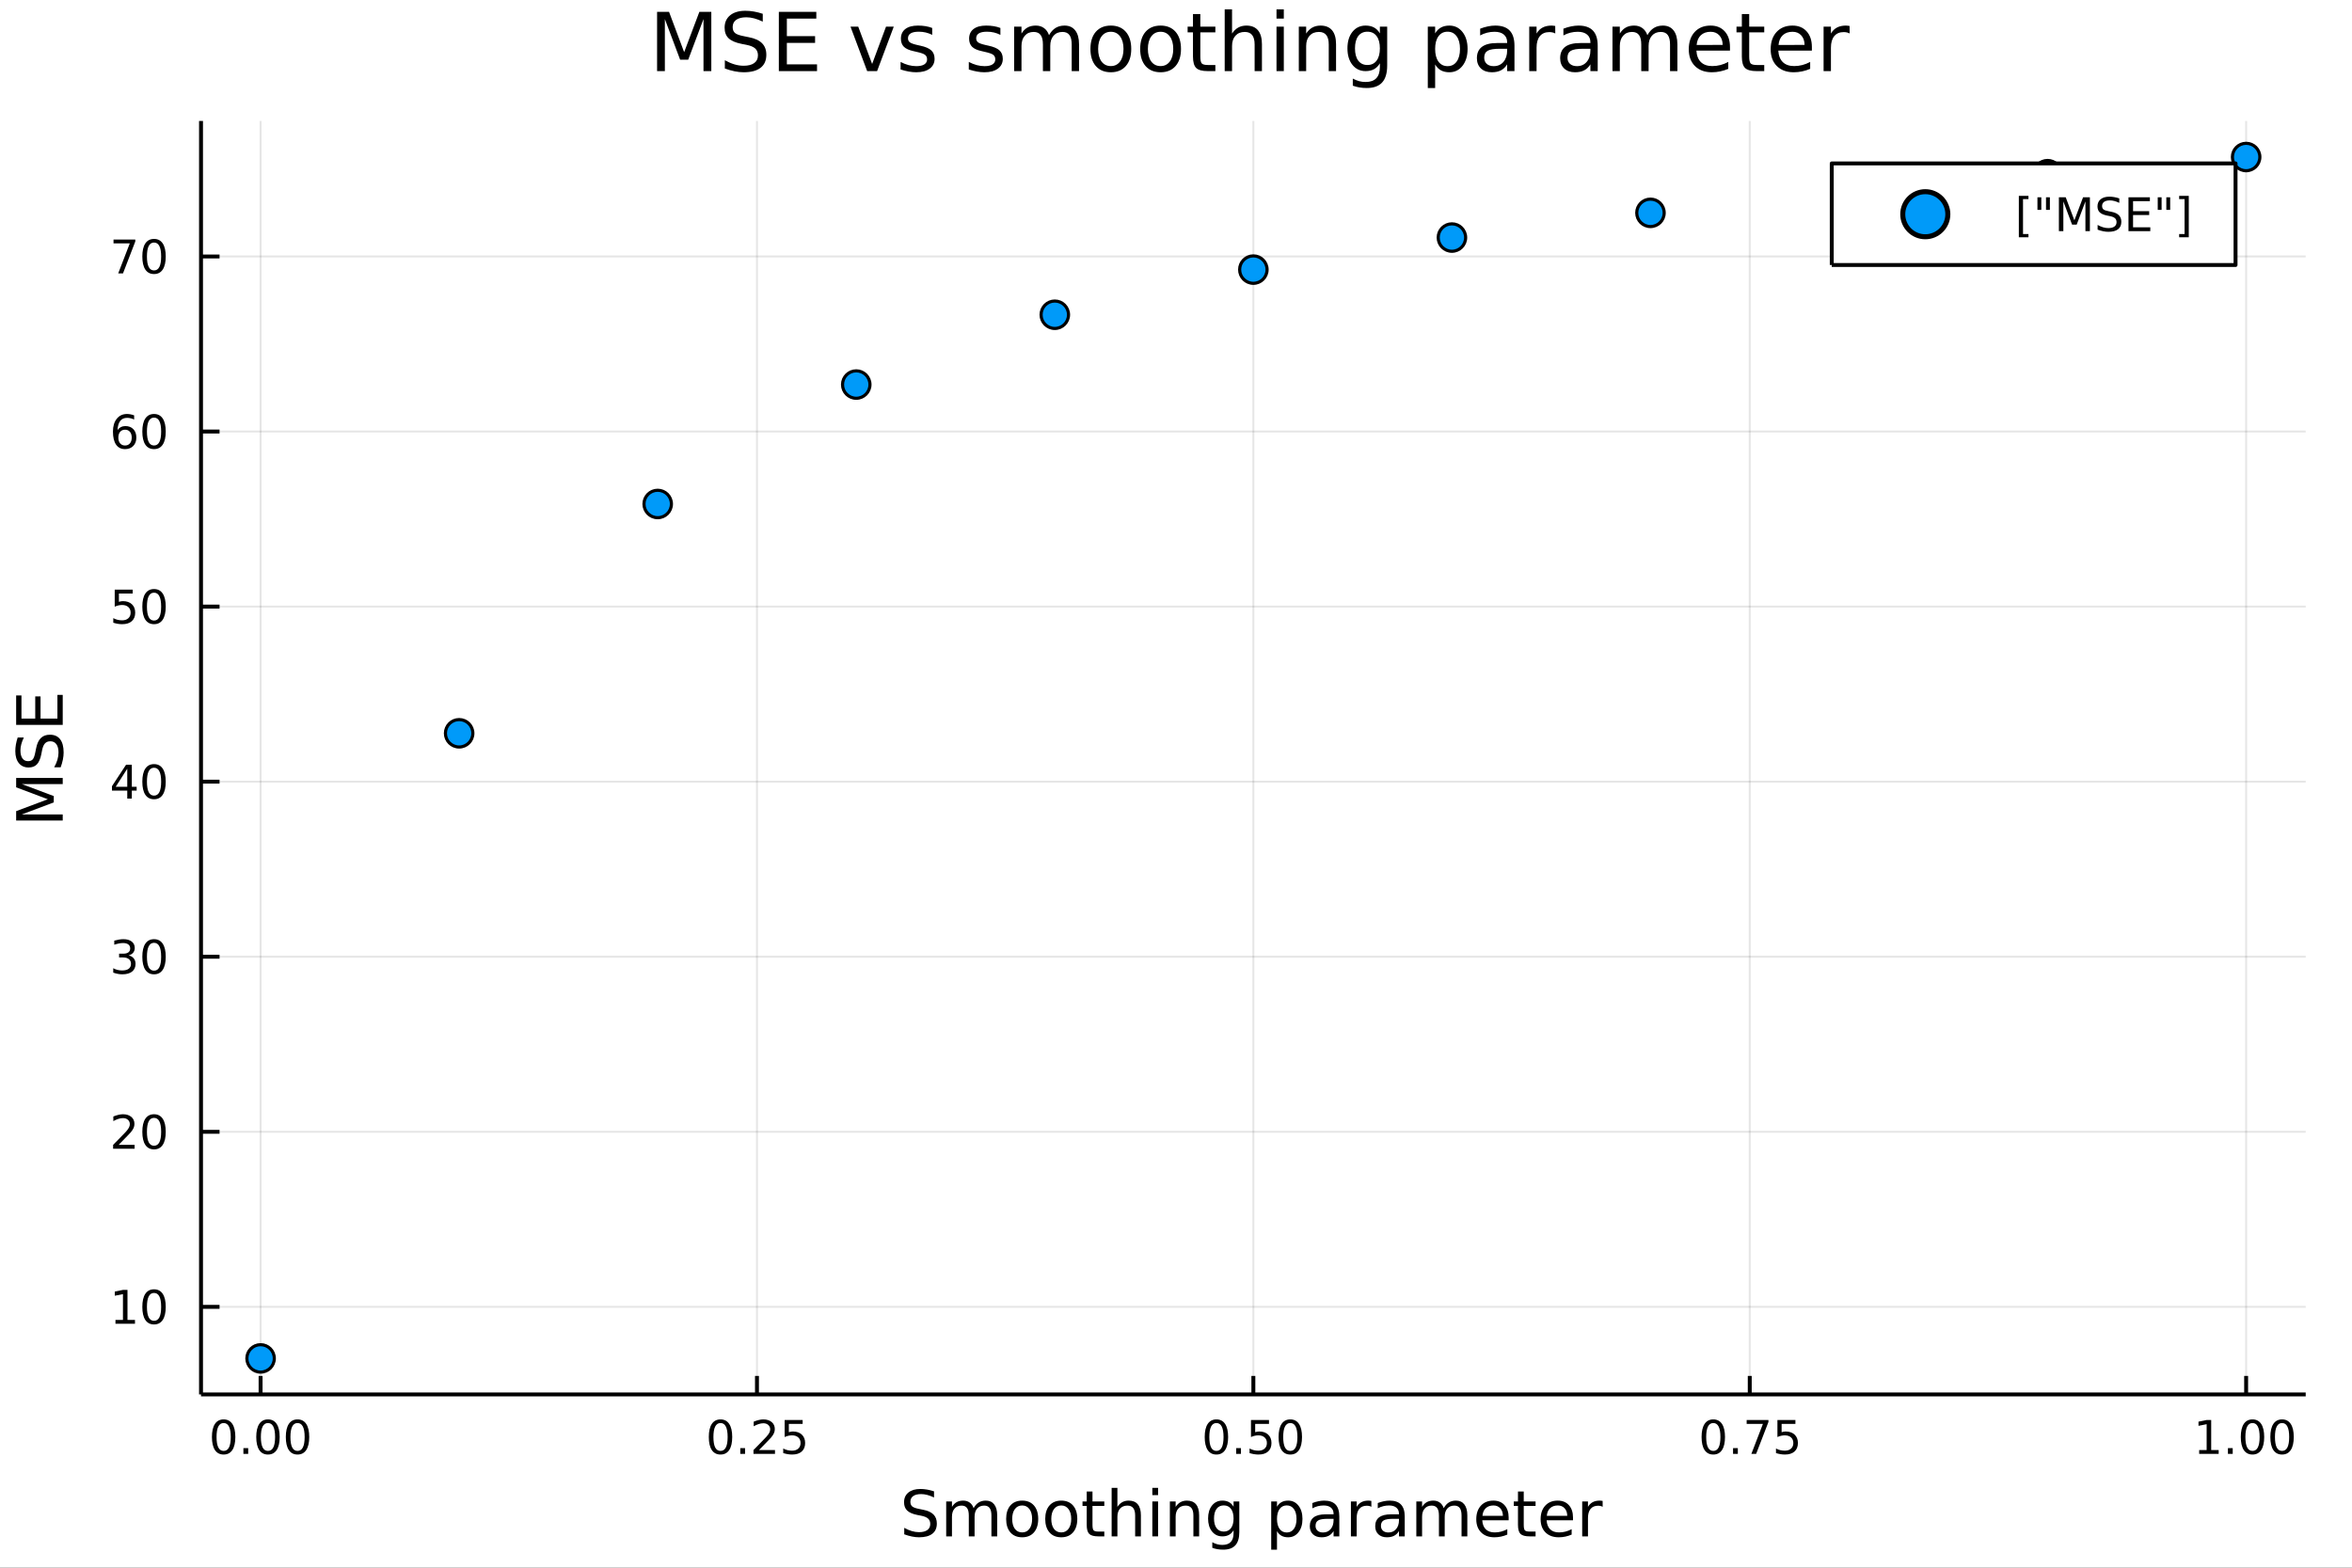 <?xml version="1.0" encoding="utf-8"?>
<svg xmlns="http://www.w3.org/2000/svg" xmlns:xlink="http://www.w3.org/1999/xlink" width="600" height="400" viewBox="0 0 2400 1600">
<rect x="0" y="0" width="2400" height="1600" fill="#333333" stroke="none"/>
<defs>
  <clipPath id="clip370">
    <rect x="0" y="0" width="2400" height="1600"/>
  </clipPath>
</defs>
<path clip-path="url(#clip370)" d="
M0 1600 L2400 1600 L2400 0 L0 0  Z
  " fill="#ffffff" fill-rule="evenodd" fill-opacity="1"/>
<defs>
  <clipPath id="clip371">
    <rect x="480" y="0" width="1681" height="1600"/>
  </clipPath>
</defs>
<path clip-path="url(#clip370)" d="
M205.121 1423.18 L2352.76 1423.18 L2352.76 123.472 L205.121 123.472  Z
  " fill="#ffffff" fill-rule="evenodd" fill-opacity="1"/>
<defs>
  <clipPath id="clip372">
    <rect x="205" y="123" width="2149" height="1301"/>
  </clipPath>
</defs>
<polyline clip-path="url(#clip372)" style="stroke:#000000; stroke-linecap:butt; stroke-linejoin:round; stroke-width:2; stroke-opacity:0.1; fill:none" points="
  265.903,1423.18 265.903,123.472 
  "/>
<polyline clip-path="url(#clip372)" style="stroke:#000000; stroke-linecap:butt; stroke-linejoin:round; stroke-width:2; stroke-opacity:0.1; fill:none" points="
  772.421,1423.18 772.421,123.472 
  "/>
<polyline clip-path="url(#clip372)" style="stroke:#000000; stroke-linecap:butt; stroke-linejoin:round; stroke-width:2; stroke-opacity:0.1; fill:none" points="
  1278.94,1423.18 1278.94,123.472 
  "/>
<polyline clip-path="url(#clip372)" style="stroke:#000000; stroke-linecap:butt; stroke-linejoin:round; stroke-width:2; stroke-opacity:0.1; fill:none" points="
  1785.46,1423.18 1785.46,123.472 
  "/>
<polyline clip-path="url(#clip372)" style="stroke:#000000; stroke-linecap:butt; stroke-linejoin:round; stroke-width:2; stroke-opacity:0.1; fill:none" points="
  2291.97,1423.18 2291.97,123.472 
  "/>
<polyline clip-path="url(#clip370)" style="stroke:#000000; stroke-linecap:butt; stroke-linejoin:round; stroke-width:4; stroke-opacity:1; fill:none" points="
  205.121,1423.18 2352.76,1423.18 
  "/>
<polyline clip-path="url(#clip370)" style="stroke:#000000; stroke-linecap:butt; stroke-linejoin:round; stroke-width:4; stroke-opacity:1; fill:none" points="
  265.903,1423.18 265.903,1404.28 
  "/>
<polyline clip-path="url(#clip370)" style="stroke:#000000; stroke-linecap:butt; stroke-linejoin:round; stroke-width:4; stroke-opacity:1; fill:none" points="
  772.421,1423.18 772.421,1404.28 
  "/>
<polyline clip-path="url(#clip370)" style="stroke:#000000; stroke-linecap:butt; stroke-linejoin:round; stroke-width:4; stroke-opacity:1; fill:none" points="
  1278.94,1423.18 1278.94,1404.28 
  "/>
<polyline clip-path="url(#clip370)" style="stroke:#000000; stroke-linecap:butt; stroke-linejoin:round; stroke-width:4; stroke-opacity:1; fill:none" points="
  1785.46,1423.18 1785.46,1404.28 
  "/>
<polyline clip-path="url(#clip370)" style="stroke:#000000; stroke-linecap:butt; stroke-linejoin:round; stroke-width:4; stroke-opacity:1; fill:none" points="
  2291.97,1423.18 2291.97,1404.28 
  "/>
<path clip-path="url(#clip370)" d="M228.207 1452.37 Q224.595 1452.37 222.767 1455.94 Q220.961 1459.48 220.961 1466.61 Q220.961 1473.71 222.767 1477.28 Q224.595 1480.82 228.207 1480.82 Q231.841 1480.82 233.646 1477.28 Q235.475 1473.71 235.475 1466.61 Q235.475 1459.48 233.646 1455.94 Q231.841 1452.37 228.207 1452.37 M228.207 1448.67 Q234.017 1448.67 237.072 1453.27 Q240.151 1457.86 240.151 1466.61 Q240.151 1475.33 237.072 1479.94 Q234.017 1484.52 228.207 1484.52 Q222.396 1484.52 219.318 1479.94 Q216.262 1475.33 216.262 1466.61 Q216.262 1457.86 219.318 1453.27 Q222.396 1448.67 228.207 1448.67 Z" fill="#000000" fill-rule="evenodd" fill-opacity="1" /><path clip-path="url(#clip370)" d="M248.368 1477.97 L253.253 1477.97 L253.253 1483.85 L248.368 1483.85 L248.368 1477.97 Z" fill="#000000" fill-rule="evenodd" fill-opacity="1" /><path clip-path="url(#clip370)" d="M273.438 1452.37 Q269.827 1452.37 267.998 1455.94 Q266.192 1459.48 266.192 1466.61 Q266.192 1473.71 267.998 1477.28 Q269.827 1480.82 273.438 1480.82 Q277.072 1480.82 278.878 1477.28 Q280.706 1473.71 280.706 1466.61 Q280.706 1459.48 278.878 1455.94 Q277.072 1452.37 273.438 1452.37 M273.438 1448.67 Q279.248 1448.67 282.303 1453.27 Q285.382 1457.86 285.382 1466.61 Q285.382 1475.33 282.303 1479.94 Q279.248 1484.52 273.438 1484.52 Q267.628 1484.52 264.549 1479.94 Q261.493 1475.33 261.493 1466.61 Q261.493 1457.86 264.549 1453.27 Q267.628 1448.67 273.438 1448.67 Z" fill="#000000" fill-rule="evenodd" fill-opacity="1" /><path clip-path="url(#clip370)" d="M303.6 1452.37 Q299.989 1452.37 298.16 1455.94 Q296.354 1459.48 296.354 1466.61 Q296.354 1473.71 298.16 1477.28 Q299.989 1480.82 303.6 1480.82 Q307.234 1480.82 309.039 1477.28 Q310.868 1473.71 310.868 1466.61 Q310.868 1459.48 309.039 1455.94 Q307.234 1452.37 303.6 1452.37 M303.6 1448.67 Q309.41 1448.67 312.465 1453.27 Q315.544 1457.86 315.544 1466.61 Q315.544 1475.33 312.465 1479.94 Q309.41 1484.52 303.6 1484.52 Q297.789 1484.52 294.711 1479.94 Q291.655 1475.33 291.655 1466.61 Q291.655 1457.86 294.711 1453.27 Q297.789 1448.67 303.6 1448.67 Z" fill="#000000" fill-rule="evenodd" fill-opacity="1" /><path clip-path="url(#clip370)" d="M735.222 1452.37 Q731.611 1452.37 729.782 1455.94 Q727.977 1459.48 727.977 1466.61 Q727.977 1473.71 729.782 1477.28 Q731.611 1480.82 735.222 1480.82 Q738.856 1480.82 740.662 1477.28 Q742.49 1473.71 742.49 1466.61 Q742.49 1459.48 740.662 1455.94 Q738.856 1452.37 735.222 1452.37 M735.222 1448.67 Q741.032 1448.67 744.088 1453.27 Q747.166 1457.86 747.166 1466.61 Q747.166 1475.33 744.088 1479.94 Q741.032 1484.52 735.222 1484.52 Q729.412 1484.52 726.333 1479.94 Q723.278 1475.33 723.278 1466.61 Q723.278 1457.86 726.333 1453.27 Q729.412 1448.67 735.222 1448.67 Z" fill="#000000" fill-rule="evenodd" fill-opacity="1" /><path clip-path="url(#clip370)" d="M755.384 1477.97 L760.268 1477.97 L760.268 1483.85 L755.384 1483.85 L755.384 1477.97 Z" fill="#000000" fill-rule="evenodd" fill-opacity="1" /><path clip-path="url(#clip370)" d="M774.481 1479.92 L790.8 1479.92 L790.8 1483.85 L768.856 1483.85 L768.856 1479.92 Q771.518 1477.16 776.101 1472.53 Q780.708 1467.88 781.888 1466.54 Q784.134 1464.01 785.013 1462.28 Q785.916 1460.52 785.916 1458.83 Q785.916 1456.07 783.972 1454.34 Q782.05 1452.6 778.949 1452.6 Q776.749 1452.6 774.296 1453.37 Q771.865 1454.13 769.087 1455.68 L769.087 1450.96 Q771.912 1449.82 774.365 1449.25 Q776.819 1448.67 778.856 1448.67 Q784.226 1448.67 787.421 1451.35 Q790.615 1454.04 790.615 1458.53 Q790.615 1460.66 789.805 1462.58 Q789.018 1464.48 786.911 1467.07 Q786.333 1467.74 783.231 1470.96 Q780.129 1474.15 774.481 1479.92 Z" fill="#000000" fill-rule="evenodd" fill-opacity="1" /><path clip-path="url(#clip370)" d="M800.661 1449.29 L819.018 1449.29 L819.018 1453.23 L804.944 1453.23 L804.944 1461.7 Q805.962 1461.35 806.981 1461.19 Q807.999 1461 809.018 1461 Q814.805 1461 818.184 1464.18 Q821.564 1467.35 821.564 1472.76 Q821.564 1478.34 818.092 1481.44 Q814.62 1484.52 808.3 1484.52 Q806.124 1484.52 803.856 1484.15 Q801.61 1483.78 799.203 1483.04 L799.203 1478.34 Q801.286 1479.48 803.509 1480.03 Q805.731 1480.59 808.208 1480.59 Q812.212 1480.59 814.55 1478.48 Q816.888 1476.38 816.888 1472.76 Q816.888 1469.15 814.55 1467.05 Q812.212 1464.94 808.208 1464.94 Q806.333 1464.94 804.458 1465.36 Q802.606 1465.77 800.661 1466.65 L800.661 1449.29 Z" fill="#000000" fill-rule="evenodd" fill-opacity="1" /><path clip-path="url(#clip370)" d="M1241.24 1452.37 Q1237.63 1452.37 1235.8 1455.94 Q1234 1459.48 1234 1466.61 Q1234 1473.71 1235.8 1477.28 Q1237.63 1480.82 1241.24 1480.82 Q1244.88 1480.82 1246.68 1477.28 Q1248.51 1473.71 1248.51 1466.61 Q1248.51 1459.48 1246.68 1455.94 Q1244.88 1452.37 1241.24 1452.37 M1241.24 1448.67 Q1247.05 1448.67 1250.11 1453.27 Q1253.19 1457.86 1253.19 1466.61 Q1253.19 1475.33 1250.11 1479.94 Q1247.05 1484.52 1241.24 1484.52 Q1235.43 1484.52 1232.35 1479.94 Q1229.3 1475.33 1229.3 1466.61 Q1229.3 1457.86 1232.35 1453.27 Q1235.43 1448.67 1241.24 1448.67 Z" fill="#000000" fill-rule="evenodd" fill-opacity="1" /><path clip-path="url(#clip370)" d="M1261.4 1477.97 L1266.29 1477.97 L1266.29 1483.85 L1261.4 1483.85 L1261.4 1477.97 Z" fill="#000000" fill-rule="evenodd" fill-opacity="1" /><path clip-path="url(#clip370)" d="M1276.52 1449.29 L1294.88 1449.29 L1294.88 1453.23 L1280.8 1453.23 L1280.8 1461.7 Q1281.82 1461.35 1282.84 1461.19 Q1283.86 1461 1284.88 1461 Q1290.66 1461 1294.04 1464.18 Q1297.42 1467.35 1297.42 1472.76 Q1297.42 1478.34 1293.95 1481.44 Q1290.48 1484.52 1284.16 1484.52 Q1281.98 1484.52 1279.71 1484.15 Q1277.47 1483.78 1275.06 1483.04 L1275.06 1478.34 Q1277.14 1479.48 1279.37 1480.03 Q1281.59 1480.59 1284.07 1480.59 Q1288.07 1480.59 1290.41 1478.48 Q1292.75 1476.38 1292.75 1472.76 Q1292.75 1469.15 1290.41 1467.05 Q1288.07 1464.94 1284.07 1464.94 Q1282.19 1464.94 1280.32 1465.36 Q1278.46 1465.77 1276.52 1466.65 L1276.52 1449.29 Z" fill="#000000" fill-rule="evenodd" fill-opacity="1" /><path clip-path="url(#clip370)" d="M1316.63 1452.37 Q1313.02 1452.37 1311.2 1455.94 Q1309.39 1459.48 1309.39 1466.61 Q1309.39 1473.71 1311.2 1477.28 Q1313.02 1480.82 1316.63 1480.82 Q1320.27 1480.82 1322.07 1477.28 Q1323.9 1473.71 1323.9 1466.61 Q1323.9 1459.48 1322.07 1455.94 Q1320.27 1452.37 1316.63 1452.37 M1316.63 1448.67 Q1322.45 1448.67 1325.5 1453.27 Q1328.58 1457.86 1328.58 1466.61 Q1328.58 1475.33 1325.5 1479.94 Q1322.45 1484.52 1316.63 1484.52 Q1310.82 1484.52 1307.75 1479.94 Q1304.69 1475.33 1304.69 1466.61 Q1304.69 1457.86 1307.75 1453.27 Q1310.82 1448.67 1316.63 1448.67 Z" fill="#000000" fill-rule="evenodd" fill-opacity="1" /><path clip-path="url(#clip370)" d="M1748.26 1452.37 Q1744.65 1452.37 1742.82 1455.94 Q1741.01 1459.48 1741.01 1466.61 Q1741.01 1473.71 1742.82 1477.28 Q1744.65 1480.82 1748.26 1480.82 Q1751.89 1480.82 1753.7 1477.28 Q1755.53 1473.71 1755.53 1466.61 Q1755.53 1459.48 1753.7 1455.94 Q1751.89 1452.37 1748.26 1452.37 M1748.26 1448.67 Q1754.07 1448.67 1757.12 1453.27 Q1760.2 1457.86 1760.2 1466.61 Q1760.2 1475.33 1757.12 1479.94 Q1754.07 1484.52 1748.26 1484.52 Q1742.45 1484.52 1739.37 1479.94 Q1736.31 1475.33 1736.31 1466.61 Q1736.31 1457.86 1739.37 1453.27 Q1742.45 1448.67 1748.26 1448.67 Z" fill="#000000" fill-rule="evenodd" fill-opacity="1" /><path clip-path="url(#clip370)" d="M1768.42 1477.97 L1773.3 1477.97 L1773.3 1483.85 L1768.42 1483.85 L1768.42 1477.97 Z" fill="#000000" fill-rule="evenodd" fill-opacity="1" /><path clip-path="url(#clip370)" d="M1782.31 1449.29 L1804.53 1449.29 L1804.53 1451.28 L1791.98 1483.85 L1787.1 1483.85 L1798.91 1453.23 L1782.31 1453.23 L1782.31 1449.29 Z" fill="#000000" fill-rule="evenodd" fill-opacity="1" /><path clip-path="url(#clip370)" d="M1813.7 1449.29 L1832.05 1449.29 L1832.05 1453.23 L1817.98 1453.23 L1817.98 1461.7 Q1819 1461.35 1820.02 1461.19 Q1821.03 1461 1822.05 1461 Q1827.84 1461 1831.22 1464.18 Q1834.6 1467.35 1834.6 1472.76 Q1834.6 1478.34 1831.13 1481.44 Q1827.65 1484.52 1821.34 1484.52 Q1819.16 1484.52 1816.89 1484.15 Q1814.65 1483.78 1812.24 1483.04 L1812.24 1478.34 Q1814.32 1479.48 1816.54 1480.03 Q1818.77 1480.59 1821.24 1480.59 Q1825.25 1480.59 1827.59 1478.48 Q1829.92 1476.38 1829.92 1472.76 Q1829.92 1469.15 1827.59 1467.05 Q1825.25 1464.94 1821.24 1464.94 Q1819.37 1464.94 1817.49 1465.36 Q1815.64 1465.77 1813.7 1466.65 L1813.7 1449.29 Z" fill="#000000" fill-rule="evenodd" fill-opacity="1" /><path clip-path="url(#clip370)" d="M2244.05 1479.92 L2251.68 1479.92 L2251.68 1453.55 L2243.37 1455.22 L2243.37 1450.96 L2251.64 1449.29 L2256.31 1449.29 L2256.31 1479.92 L2263.95 1479.92 L2263.95 1483.85 L2244.05 1483.85 L2244.05 1479.92 Z" fill="#000000" fill-rule="evenodd" fill-opacity="1" /><path clip-path="url(#clip370)" d="M2273.4 1477.97 L2278.28 1477.97 L2278.28 1483.85 L2273.4 1483.85 L2273.4 1477.97 Z" fill="#000000" fill-rule="evenodd" fill-opacity="1" /><path clip-path="url(#clip370)" d="M2298.47 1452.37 Q2294.86 1452.37 2293.03 1455.94 Q2291.22 1459.48 2291.22 1466.61 Q2291.22 1473.71 2293.03 1477.28 Q2294.86 1480.82 2298.47 1480.82 Q2302.1 1480.82 2303.91 1477.28 Q2305.74 1473.71 2305.74 1466.61 Q2305.74 1459.48 2303.91 1455.94 Q2302.1 1452.37 2298.47 1452.37 M2298.47 1448.67 Q2304.28 1448.67 2307.33 1453.27 Q2310.41 1457.86 2310.41 1466.61 Q2310.41 1475.33 2307.33 1479.94 Q2304.28 1484.52 2298.47 1484.52 Q2292.66 1484.52 2289.58 1479.94 Q2286.52 1475.33 2286.52 1466.61 Q2286.52 1457.86 2289.58 1453.27 Q2292.66 1448.67 2298.47 1448.67 Z" fill="#000000" fill-rule="evenodd" fill-opacity="1" /><path clip-path="url(#clip370)" d="M2328.63 1452.37 Q2325.02 1452.37 2323.19 1455.94 Q2321.38 1459.48 2321.38 1466.61 Q2321.38 1473.71 2323.19 1477.28 Q2325.02 1480.82 2328.63 1480.82 Q2332.26 1480.82 2334.07 1477.28 Q2335.9 1473.71 2335.9 1466.61 Q2335.9 1459.48 2334.07 1455.94 Q2332.26 1452.37 2328.63 1452.37 M2328.63 1448.67 Q2334.44 1448.67 2337.49 1453.27 Q2340.57 1457.86 2340.57 1466.61 Q2340.57 1475.33 2337.49 1479.94 Q2334.44 1484.52 2328.63 1484.52 Q2322.82 1484.52 2319.74 1479.94 Q2316.68 1475.33 2316.68 1466.61 Q2316.68 1457.86 2319.74 1453.27 Q2322.82 1448.67 2328.63 1448.67 Z" fill="#000000" fill-rule="evenodd" fill-opacity="1" /><path clip-path="url(#clip370)" d="M953.094 1522.08 L953.094 1528.35 Q949.434 1526.6 946.187 1525.74 Q942.941 1524.88 939.917 1524.88 Q934.665 1524.88 931.801 1526.92 Q928.968 1528.96 928.968 1532.71 Q928.968 1535.87 930.846 1537.49 Q932.755 1539.08 938.039 1540.07 L941.922 1540.86 Q949.115 1542.23 952.521 1545.7 Q955.958 1549.14 955.958 1554.93 Q955.958 1561.84 951.311 1565.4 Q946.696 1568.97 937.752 1568.97 Q934.379 1568.97 930.559 1568.2 Q926.772 1567.44 922.698 1565.94 L922.698 1559.32 Q926.612 1561.52 930.368 1562.63 Q934.124 1563.75 937.752 1563.75 Q943.259 1563.75 946.251 1561.58 Q949.243 1559.42 949.243 1555.41 Q949.243 1551.91 947.078 1549.93 Q944.946 1547.96 940.044 1546.97 L936.129 1546.21 Q928.936 1544.78 925.721 1541.72 Q922.507 1538.67 922.507 1533.22 Q922.507 1526.92 926.931 1523.29 Q931.387 1519.66 939.185 1519.66 Q942.527 1519.66 945.996 1520.27 Q949.465 1520.87 953.094 1522.08 Z" fill="#000000" fill-rule="evenodd" fill-opacity="1" /><path clip-path="url(#clip370)" d="M993.484 1539.24 Q995.68 1535.29 998.736 1533.41 Q1001.79 1531.54 1005.93 1531.54 Q1011.5 1531.54 1014.52 1535.45 Q1017.55 1539.33 1017.55 1546.53 L1017.55 1568.04 L1011.66 1568.04 L1011.66 1546.72 Q1011.66 1541.59 1009.84 1539.11 Q1008.03 1536.63 1004.31 1536.63 Q999.754 1536.63 997.113 1539.65 Q994.471 1542.68 994.471 1547.9 L994.471 1568.04 L988.583 1568.04 L988.583 1546.72 Q988.583 1541.56 986.768 1539.11 Q984.954 1536.63 981.167 1536.63 Q976.679 1536.63 974.037 1539.68 Q971.395 1542.71 971.395 1547.9 L971.395 1568.04 L965.507 1568.04 L965.507 1532.4 L971.395 1532.4 L971.395 1537.93 Q973.4 1534.66 976.201 1533.1 Q979.002 1531.54 982.854 1531.54 Q986.737 1531.54 989.442 1533.51 Q992.179 1535.48 993.484 1539.24 Z" fill="#000000" fill-rule="evenodd" fill-opacity="1" /><path clip-path="url(#clip370)" d="M1043.04 1536.5 Q1038.33 1536.5 1035.59 1540.19 Q1032.86 1543.85 1032.86 1550.25 Q1032.86 1556.65 1035.56 1560.34 Q1038.3 1564 1043.04 1564 Q1047.72 1564 1050.46 1560.31 Q1053.19 1556.62 1053.19 1550.25 Q1053.19 1543.92 1050.46 1540.23 Q1047.72 1536.5 1043.04 1536.5 M1043.04 1531.54 Q1050.68 1531.54 1055.04 1536.5 Q1059.4 1541.47 1059.4 1550.25 Q1059.4 1559 1055.04 1564 Q1050.68 1568.97 1043.04 1568.97 Q1035.37 1568.97 1031.01 1564 Q1026.68 1559 1026.68 1550.25 Q1026.68 1541.47 1031.01 1536.5 Q1035.37 1531.54 1043.04 1531.54 Z" fill="#000000" fill-rule="evenodd" fill-opacity="1" /><path clip-path="url(#clip370)" d="M1082.92 1536.5 Q1078.21 1536.5 1075.47 1540.19 Q1072.74 1543.85 1072.74 1550.25 Q1072.74 1556.65 1075.44 1560.34 Q1078.18 1564 1082.92 1564 Q1087.6 1564 1090.34 1560.31 Q1093.08 1556.62 1093.08 1550.25 Q1093.08 1543.92 1090.34 1540.23 Q1087.6 1536.5 1082.92 1536.5 M1082.92 1531.54 Q1090.56 1531.54 1094.92 1536.5 Q1099.28 1541.47 1099.28 1550.25 Q1099.28 1559 1094.92 1564 Q1090.56 1568.97 1082.92 1568.97 Q1075.25 1568.97 1070.89 1564 Q1066.56 1559 1066.56 1550.25 Q1066.56 1541.47 1070.89 1536.5 Q1075.25 1531.54 1082.92 1531.54 Z" fill="#000000" fill-rule="evenodd" fill-opacity="1" /><path clip-path="url(#clip370)" d="M1114.78 1522.27 L1114.78 1532.4 L1126.85 1532.4 L1126.85 1536.95 L1114.78 1536.95 L1114.78 1556.3 Q1114.78 1560.66 1115.96 1561.9 Q1117.17 1563.14 1120.83 1563.14 L1126.85 1563.14 L1126.85 1568.04 L1120.83 1568.04 Q1114.05 1568.04 1111.47 1565.53 Q1108.89 1562.98 1108.89 1556.3 L1108.89 1536.95 L1104.6 1536.95 L1104.6 1532.4 L1108.89 1532.4 L1108.89 1522.27 L1114.78 1522.27 Z" fill="#000000" fill-rule="evenodd" fill-opacity="1" /><path clip-path="url(#clip370)" d="M1164.18 1546.53 L1164.18 1568.04 L1158.32 1568.04 L1158.32 1546.72 Q1158.32 1541.66 1156.35 1539.14 Q1154.38 1536.63 1150.43 1536.63 Q1145.69 1536.63 1142.95 1539.65 Q1140.21 1542.68 1140.21 1547.9 L1140.21 1568.04 L1134.33 1568.04 L1134.33 1518.52 L1140.21 1518.52 L1140.21 1537.93 Q1142.31 1534.72 1145.15 1533.13 Q1148.01 1531.54 1151.74 1531.54 Q1157.88 1531.54 1161.03 1535.36 Q1164.18 1539.14 1164.18 1546.53 Z" fill="#000000" fill-rule="evenodd" fill-opacity="1" /><path clip-path="url(#clip370)" d="M1175.86 1532.4 L1181.72 1532.4 L1181.72 1568.04 L1175.86 1568.04 L1175.86 1532.4 M1175.86 1518.52 L1181.72 1518.52 L1181.72 1525.93 L1175.86 1525.93 L1175.86 1518.52 Z" fill="#000000" fill-rule="evenodd" fill-opacity="1" /><path clip-path="url(#clip370)" d="M1223.6 1546.53 L1223.6 1568.04 L1217.75 1568.04 L1217.75 1546.72 Q1217.75 1541.66 1215.77 1539.14 Q1213.8 1536.63 1209.85 1536.63 Q1205.11 1536.63 1202.37 1539.65 Q1199.64 1542.68 1199.64 1547.9 L1199.64 1568.04 L1193.75 1568.04 L1193.75 1532.4 L1199.64 1532.4 L1199.64 1537.93 Q1201.74 1534.72 1204.57 1533.13 Q1207.44 1531.54 1211.16 1531.54 Q1217.3 1531.54 1220.45 1535.36 Q1223.6 1539.14 1223.6 1546.53 Z" fill="#000000" fill-rule="evenodd" fill-opacity="1" /><path clip-path="url(#clip370)" d="M1258.74 1549.81 Q1258.74 1543.44 1256.1 1539.94 Q1253.49 1536.44 1248.75 1536.44 Q1244.04 1536.44 1241.4 1539.94 Q1238.79 1543.44 1238.79 1549.81 Q1238.79 1556.14 1241.4 1559.64 Q1244.04 1563.14 1248.75 1563.14 Q1253.49 1563.14 1256.1 1559.64 Q1258.74 1556.14 1258.74 1549.81 M1264.6 1563.62 Q1264.6 1572.72 1260.56 1577.15 Q1256.52 1581.6 1248.18 1581.6 Q1245.09 1581.6 1242.35 1581.13 Q1239.61 1580.68 1237.04 1579.72 L1237.04 1574.03 Q1239.61 1575.43 1242.13 1576.1 Q1244.64 1576.76 1247.25 1576.76 Q1253.01 1576.76 1255.88 1573.74 Q1258.74 1570.75 1258.74 1564.67 L1258.74 1561.77 Q1256.93 1564.92 1254.1 1566.48 Q1251.26 1568.04 1247.32 1568.04 Q1240.76 1568.04 1236.75 1563.05 Q1232.74 1558.05 1232.74 1549.81 Q1232.74 1541.53 1236.75 1536.53 Q1240.76 1531.54 1247.32 1531.54 Q1251.26 1531.54 1254.1 1533.1 Q1256.93 1534.66 1258.74 1537.81 L1258.74 1532.4 L1264.6 1532.4 L1264.6 1563.62 Z" fill="#000000" fill-rule="evenodd" fill-opacity="1" /><path clip-path="url(#clip370)" d="M1303.05 1562.7 L1303.05 1581.6 L1297.16 1581.6 L1297.16 1532.4 L1303.05 1532.4 L1303.05 1537.81 Q1304.89 1534.62 1307.7 1533.1 Q1310.53 1531.54 1314.44 1531.54 Q1320.94 1531.54 1324.98 1536.69 Q1329.05 1541.85 1329.05 1550.25 Q1329.05 1558.65 1324.98 1563.81 Q1320.94 1568.97 1314.44 1568.97 Q1310.53 1568.97 1307.7 1567.44 Q1304.89 1565.88 1303.05 1562.7 M1322.97 1550.25 Q1322.97 1543.79 1320.3 1540.13 Q1317.66 1536.44 1313.01 1536.44 Q1308.36 1536.44 1305.69 1540.13 Q1303.05 1543.79 1303.05 1550.25 Q1303.05 1556.71 1305.69 1560.4 Q1308.36 1564.07 1313.01 1564.07 Q1317.66 1564.07 1320.3 1560.4 Q1322.97 1556.71 1322.97 1550.25 Z" fill="#000000" fill-rule="evenodd" fill-opacity="1" /><path clip-path="url(#clip370)" d="M1354.96 1550.12 Q1347.86 1550.12 1345.13 1551.75 Q1342.39 1553.37 1342.39 1557.29 Q1342.39 1560.4 1344.43 1562.25 Q1346.49 1564.07 1350.03 1564.07 Q1354.9 1564.07 1357.83 1560.63 Q1360.79 1557.16 1360.79 1551.43 L1360.79 1550.12 L1354.96 1550.12 M1366.64 1547.71 L1366.64 1568.04 L1360.79 1568.04 L1360.79 1562.63 Q1358.78 1565.88 1355.79 1567.44 Q1352.8 1568.97 1348.47 1568.97 Q1342.99 1568.97 1339.75 1565.91 Q1336.53 1562.82 1336.53 1557.67 Q1336.53 1551.65 1340.54 1548.6 Q1344.58 1545.54 1352.57 1545.54 L1360.79 1545.54 L1360.79 1544.97 Q1360.79 1540.93 1358.11 1538.73 Q1355.47 1536.5 1350.66 1536.5 Q1347.61 1536.5 1344.71 1537.23 Q1341.82 1537.97 1339.14 1539.43 L1339.14 1534.02 Q1342.36 1532.78 1345.38 1532.17 Q1348.4 1531.54 1351.27 1531.54 Q1359 1531.54 1362.82 1535.55 Q1366.64 1539.56 1366.64 1547.71 Z" fill="#000000" fill-rule="evenodd" fill-opacity="1" /><path clip-path="url(#clip370)" d="M1399.36 1537.87 Q1398.38 1537.3 1397.2 1537.04 Q1396.05 1536.76 1394.65 1536.76 Q1389.69 1536.76 1387.01 1540 Q1384.37 1543.22 1384.37 1549.27 L1384.37 1568.04 L1378.48 1568.04 L1378.48 1532.4 L1384.37 1532.4 L1384.37 1537.93 Q1386.22 1534.69 1389.18 1533.13 Q1392.14 1531.54 1396.37 1531.54 Q1396.97 1531.54 1397.71 1531.63 Q1398.44 1531.7 1399.33 1531.85 L1399.36 1537.87 Z" fill="#000000" fill-rule="evenodd" fill-opacity="1" /><path clip-path="url(#clip370)" d="M1421.71 1550.12 Q1414.61 1550.12 1411.87 1551.75 Q1409.13 1553.37 1409.13 1557.29 Q1409.13 1560.4 1411.17 1562.25 Q1413.24 1564.07 1416.77 1564.07 Q1421.64 1564.07 1424.57 1560.63 Q1427.53 1557.16 1427.53 1551.43 L1427.53 1550.12 L1421.71 1550.12 M1433.39 1547.71 L1433.39 1568.04 L1427.53 1568.04 L1427.53 1562.63 Q1425.52 1565.88 1422.53 1567.44 Q1419.54 1568.97 1415.21 1568.97 Q1409.74 1568.97 1406.49 1565.91 Q1403.28 1562.82 1403.28 1557.67 Q1403.28 1551.65 1407.29 1548.6 Q1411.33 1545.54 1419.32 1545.54 L1427.53 1545.54 L1427.53 1544.97 Q1427.53 1540.93 1424.86 1538.73 Q1422.21 1536.5 1417.41 1536.5 Q1414.35 1536.5 1411.46 1537.23 Q1408.56 1537.97 1405.89 1539.43 L1405.89 1534.02 Q1409.1 1532.78 1412.12 1532.17 Q1415.15 1531.54 1418.01 1531.54 Q1425.75 1531.54 1429.57 1535.55 Q1433.39 1539.56 1433.39 1547.71 Z" fill="#000000" fill-rule="evenodd" fill-opacity="1" /><path clip-path="url(#clip370)" d="M1473.2 1539.24 Q1475.4 1535.29 1478.46 1533.41 Q1481.51 1531.54 1485.65 1531.54 Q1491.22 1531.54 1494.24 1535.45 Q1497.27 1539.33 1497.27 1546.53 L1497.27 1568.04 L1491.38 1568.04 L1491.38 1546.72 Q1491.38 1541.59 1489.56 1539.11 Q1487.75 1536.63 1484.03 1536.63 Q1479.47 1536.63 1476.83 1539.65 Q1474.19 1542.68 1474.19 1547.9 L1474.19 1568.04 L1468.3 1568.04 L1468.3 1546.72 Q1468.3 1541.56 1466.49 1539.11 Q1464.67 1536.63 1460.89 1536.63 Q1456.4 1536.63 1453.76 1539.68 Q1451.11 1542.71 1451.11 1547.9 L1451.11 1568.04 L1445.23 1568.04 L1445.23 1532.4 L1451.11 1532.4 L1451.11 1537.93 Q1453.12 1534.66 1455.92 1533.1 Q1458.72 1531.54 1462.57 1531.54 Q1466.46 1531.54 1469.16 1533.51 Q1471.9 1535.48 1473.2 1539.24 Z" fill="#000000" fill-rule="evenodd" fill-opacity="1" /><path clip-path="url(#clip370)" d="M1539.44 1548.76 L1539.44 1551.62 L1512.51 1551.62 Q1512.89 1557.67 1516.14 1560.85 Q1519.42 1564 1525.24 1564 Q1528.62 1564 1531.77 1563.17 Q1534.95 1562.35 1538.07 1560.69 L1538.07 1566.23 Q1534.92 1567.57 1531.61 1568.27 Q1528.3 1568.97 1524.89 1568.97 Q1516.36 1568.97 1511.37 1564 Q1506.4 1559.04 1506.4 1550.57 Q1506.4 1541.82 1511.11 1536.69 Q1515.85 1531.54 1523.87 1531.54 Q1531.07 1531.54 1535.24 1536.18 Q1539.44 1540.8 1539.44 1548.76 M1533.58 1547.04 Q1533.52 1542.23 1530.88 1539.37 Q1528.27 1536.5 1523.94 1536.5 Q1519.04 1536.5 1516.08 1539.27 Q1513.15 1542.04 1512.7 1547.07 L1533.58 1547.04 Z" fill="#000000" fill-rule="evenodd" fill-opacity="1" /><path clip-path="url(#clip370)" d="M1554.84 1522.27 L1554.84 1532.4 L1566.91 1532.4 L1566.91 1536.95 L1554.84 1536.95 L1554.84 1556.3 Q1554.84 1560.66 1556.02 1561.9 Q1557.23 1563.14 1560.89 1563.14 L1566.91 1563.14 L1566.91 1568.04 L1560.89 1568.04 Q1554.11 1568.04 1551.53 1565.53 Q1548.96 1562.98 1548.96 1556.3 L1548.96 1536.95 L1544.66 1536.95 L1544.66 1532.4 L1548.96 1532.4 L1548.96 1522.27 L1554.84 1522.27 Z" fill="#000000" fill-rule="evenodd" fill-opacity="1" /><path clip-path="url(#clip370)" d="M1605.1 1548.76 L1605.1 1551.62 L1578.17 1551.62 Q1578.56 1557.67 1581.8 1560.85 Q1585.08 1564 1590.91 1564 Q1594.28 1564 1597.43 1563.17 Q1600.61 1562.35 1603.73 1560.69 L1603.73 1566.23 Q1600.58 1567.57 1597.27 1568.27 Q1593.96 1568.97 1590.56 1568.97 Q1582.03 1568.97 1577.03 1564 Q1572.06 1559.04 1572.06 1550.57 Q1572.06 1541.82 1576.77 1536.69 Q1581.52 1531.54 1589.54 1531.54 Q1596.73 1531.54 1600.9 1536.18 Q1605.1 1540.8 1605.1 1548.76 M1599.24 1547.04 Q1599.18 1542.23 1596.54 1539.37 Q1593.93 1536.5 1589.6 1536.5 Q1584.7 1536.5 1581.74 1539.27 Q1578.81 1542.04 1578.37 1547.07 L1599.24 1547.04 Z" fill="#000000" fill-rule="evenodd" fill-opacity="1" /><path clip-path="url(#clip370)" d="M1635.37 1537.87 Q1634.38 1537.3 1633.21 1537.04 Q1632.06 1536.76 1630.66 1536.76 Q1625.69 1536.76 1623.02 1540 Q1620.38 1543.22 1620.38 1549.27 L1620.38 1568.04 L1614.49 1568.04 L1614.49 1532.4 L1620.38 1532.4 L1620.38 1537.93 Q1622.23 1534.69 1625.19 1533.13 Q1628.15 1531.54 1632.38 1531.54 Q1632.98 1531.54 1633.72 1531.63 Q1634.45 1531.7 1635.34 1531.85 L1635.37 1537.87 Z" fill="#000000" fill-rule="evenodd" fill-opacity="1" /><polyline clip-path="url(#clip372)" style="stroke:#000000; stroke-linecap:butt; stroke-linejoin:round; stroke-width:2; stroke-opacity:0.1; fill:none" points="
  205.121,1333.79 2352.76,1333.79 
  "/>
<polyline clip-path="url(#clip372)" style="stroke:#000000; stroke-linecap:butt; stroke-linejoin:round; stroke-width:2; stroke-opacity:0.1; fill:none" points="
  205.121,1155.12 2352.76,1155.12 
  "/>
<polyline clip-path="url(#clip372)" style="stroke:#000000; stroke-linecap:butt; stroke-linejoin:round; stroke-width:2; stroke-opacity:0.1; fill:none" points="
  205.121,976.443 2352.76,976.443 
  "/>
<polyline clip-path="url(#clip372)" style="stroke:#000000; stroke-linecap:butt; stroke-linejoin:round; stroke-width:2; stroke-opacity:0.1; fill:none" points="
  205.121,797.77 2352.76,797.77 
  "/>
<polyline clip-path="url(#clip372)" style="stroke:#000000; stroke-linecap:butt; stroke-linejoin:round; stroke-width:2; stroke-opacity:0.1; fill:none" points="
  205.121,619.096 2352.76,619.096 
  "/>
<polyline clip-path="url(#clip372)" style="stroke:#000000; stroke-linecap:butt; stroke-linejoin:round; stroke-width:2; stroke-opacity:0.1; fill:none" points="
  205.121,440.422 2352.76,440.422 
  "/>
<polyline clip-path="url(#clip372)" style="stroke:#000000; stroke-linecap:butt; stroke-linejoin:round; stroke-width:2; stroke-opacity:0.1; fill:none" points="
  205.121,261.748 2352.76,261.748 
  "/>
<polyline clip-path="url(#clip370)" style="stroke:#000000; stroke-linecap:butt; stroke-linejoin:round; stroke-width:4; stroke-opacity:1; fill:none" points="
  205.121,1423.18 205.121,123.472 
  "/>
<polyline clip-path="url(#clip370)" style="stroke:#000000; stroke-linecap:butt; stroke-linejoin:round; stroke-width:4; stroke-opacity:1; fill:none" points="
  205.121,1333.79 224.019,1333.79 
  "/>
<polyline clip-path="url(#clip370)" style="stroke:#000000; stroke-linecap:butt; stroke-linejoin:round; stroke-width:4; stroke-opacity:1; fill:none" points="
  205.121,1155.12 224.019,1155.12 
  "/>
<polyline clip-path="url(#clip370)" style="stroke:#000000; stroke-linecap:butt; stroke-linejoin:round; stroke-width:4; stroke-opacity:1; fill:none" points="
  205.121,976.443 224.019,976.443 
  "/>
<polyline clip-path="url(#clip370)" style="stroke:#000000; stroke-linecap:butt; stroke-linejoin:round; stroke-width:4; stroke-opacity:1; fill:none" points="
  205.121,797.77 224.019,797.77 
  "/>
<polyline clip-path="url(#clip370)" style="stroke:#000000; stroke-linecap:butt; stroke-linejoin:round; stroke-width:4; stroke-opacity:1; fill:none" points="
  205.121,619.096 224.019,619.096 
  "/>
<polyline clip-path="url(#clip370)" style="stroke:#000000; stroke-linecap:butt; stroke-linejoin:round; stroke-width:4; stroke-opacity:1; fill:none" points="
  205.121,440.422 224.019,440.422 
  "/>
<polyline clip-path="url(#clip370)" style="stroke:#000000; stroke-linecap:butt; stroke-linejoin:round; stroke-width:4; stroke-opacity:1; fill:none" points="
  205.121,261.748 224.019,261.748 
  "/>
<path clip-path="url(#clip370)" d="M117.825 1347.14 L125.464 1347.14 L125.464 1320.77 L117.154 1322.44 L117.154 1318.18 L125.418 1316.51 L130.093 1316.51 L130.093 1347.14 L137.732 1347.14 L137.732 1351.07 L117.825 1351.07 L117.825 1347.14 Z" fill="#000000" fill-rule="evenodd" fill-opacity="1" /><path clip-path="url(#clip370)" d="M157.177 1319.59 Q153.566 1319.59 151.737 1323.15 Q149.931 1326.7 149.931 1333.83 Q149.931 1340.93 151.737 1344.5 Q153.566 1348.04 157.177 1348.04 Q160.811 1348.04 162.616 1344.5 Q164.445 1340.93 164.445 1333.83 Q164.445 1326.7 162.616 1323.15 Q160.811 1319.59 157.177 1319.59 M157.177 1315.89 Q162.987 1315.89 166.042 1320.49 Q169.121 1325.08 169.121 1333.83 Q169.121 1342.55 166.042 1347.16 Q162.987 1351.74 157.177 1351.74 Q151.366 1351.74 148.288 1347.16 Q145.232 1342.55 145.232 1333.83 Q145.232 1325.08 148.288 1320.49 Q151.366 1315.89 157.177 1315.89 Z" fill="#000000" fill-rule="evenodd" fill-opacity="1" /><path clip-path="url(#clip370)" d="M121.043 1168.46 L137.362 1168.46 L137.362 1172.4 L115.418 1172.4 L115.418 1168.46 Q118.08 1165.71 122.663 1161.08 Q127.269 1156.43 128.45 1155.08 Q130.695 1152.56 131.575 1150.82 Q132.478 1149.06 132.478 1147.37 Q132.478 1144.62 130.533 1142.88 Q128.612 1141.15 125.51 1141.15 Q123.311 1141.15 120.857 1141.91 Q118.427 1142.68 115.649 1144.23 L115.649 1139.5 Q118.473 1138.37 120.927 1137.79 Q123.38 1137.21 125.418 1137.21 Q130.788 1137.21 133.982 1139.9 Q137.177 1142.58 137.177 1147.07 Q137.177 1149.2 136.367 1151.12 Q135.579 1153.02 133.473 1155.61 Q132.894 1156.29 129.792 1159.5 Q126.691 1162.7 121.043 1168.46 Z" fill="#000000" fill-rule="evenodd" fill-opacity="1" /><path clip-path="url(#clip370)" d="M157.177 1140.92 Q153.566 1140.92 151.737 1144.48 Q149.931 1148.02 149.931 1155.15 Q149.931 1162.26 151.737 1165.82 Q153.566 1169.36 157.177 1169.36 Q160.811 1169.36 162.616 1165.82 Q164.445 1162.26 164.445 1155.15 Q164.445 1148.02 162.616 1144.48 Q160.811 1140.92 157.177 1140.92 M157.177 1137.21 Q162.987 1137.21 166.042 1141.82 Q169.121 1146.4 169.121 1155.15 Q169.121 1163.88 166.042 1168.49 Q162.987 1173.07 157.177 1173.07 Q151.366 1173.07 148.288 1168.49 Q145.232 1163.88 145.232 1155.15 Q145.232 1146.4 148.288 1141.82 Q151.366 1137.21 157.177 1137.21 Z" fill="#000000" fill-rule="evenodd" fill-opacity="1" /><path clip-path="url(#clip370)" d="M131.181 975.089 Q134.538 975.807 136.413 978.075 Q138.311 980.344 138.311 983.677 Q138.311 988.793 134.792 991.594 Q131.274 994.395 124.793 994.395 Q122.617 994.395 120.302 993.955 Q118.01 993.538 115.556 992.682 L115.556 988.168 Q117.501 989.302 119.816 989.881 Q122.13 990.46 124.654 990.46 Q129.052 990.46 131.343 988.723 Q133.658 986.987 133.658 983.677 Q133.658 980.622 131.505 978.909 Q129.376 977.173 125.556 977.173 L121.529 977.173 L121.529 973.33 L125.742 973.33 Q129.191 973.33 131.019 971.964 Q132.848 970.575 132.848 967.983 Q132.848 965.321 130.95 963.909 Q129.075 962.474 125.556 962.474 Q123.635 962.474 121.436 962.89 Q119.237 963.307 116.598 964.187 L116.598 960.02 Q119.26 959.279 121.575 958.909 Q123.913 958.538 125.973 958.538 Q131.297 958.538 134.399 960.969 Q137.501 963.376 137.501 967.497 Q137.501 970.367 135.857 972.358 Q134.214 974.325 131.181 975.089 Z" fill="#000000" fill-rule="evenodd" fill-opacity="1" /><path clip-path="url(#clip370)" d="M157.177 962.242 Q153.566 962.242 151.737 965.807 Q149.931 969.349 149.931 976.478 Q149.931 983.585 151.737 987.149 Q153.566 990.691 157.177 990.691 Q160.811 990.691 162.616 987.149 Q164.445 983.585 164.445 976.478 Q164.445 969.349 162.616 965.807 Q160.811 962.242 157.177 962.242 M157.177 958.538 Q162.987 958.538 166.042 963.145 Q169.121 967.728 169.121 976.478 Q169.121 985.205 166.042 989.811 Q162.987 994.395 157.177 994.395 Q151.366 994.395 148.288 989.811 Q145.232 985.205 145.232 976.478 Q145.232 967.728 148.288 963.145 Q151.366 958.538 157.177 958.538 Z" fill="#000000" fill-rule="evenodd" fill-opacity="1" /><path clip-path="url(#clip370)" d="M129.862 784.564 L118.056 803.013 L129.862 803.013 L129.862 784.564 M128.635 780.49 L134.515 780.49 L134.515 803.013 L139.445 803.013 L139.445 806.902 L134.515 806.902 L134.515 815.05 L129.862 815.05 L129.862 806.902 L114.26 806.902 L114.26 802.388 L128.635 780.49 Z" fill="#000000" fill-rule="evenodd" fill-opacity="1" /><path clip-path="url(#clip370)" d="M157.177 783.568 Q153.566 783.568 151.737 787.133 Q149.931 790.675 149.931 797.804 Q149.931 804.911 151.737 808.476 Q153.566 812.017 157.177 812.017 Q160.811 812.017 162.616 808.476 Q164.445 804.911 164.445 797.804 Q164.445 790.675 162.616 787.133 Q160.811 783.568 157.177 783.568 M157.177 779.865 Q162.987 779.865 166.042 784.471 Q169.121 789.054 169.121 797.804 Q169.121 806.531 166.042 811.138 Q162.987 815.721 157.177 815.721 Q151.366 815.721 148.288 811.138 Q145.232 806.531 145.232 797.804 Q145.232 789.054 148.288 784.471 Q151.366 779.865 157.177 779.865 Z" fill="#000000" fill-rule="evenodd" fill-opacity="1" /><path clip-path="url(#clip370)" d="M117.061 601.816 L135.417 601.816 L135.417 605.751 L121.343 605.751 L121.343 614.223 Q122.362 613.876 123.38 613.714 Q124.399 613.529 125.418 613.529 Q131.205 613.529 134.584 616.7 Q137.964 619.871 137.964 625.288 Q137.964 630.867 134.492 633.968 Q131.019 637.047 124.7 637.047 Q122.524 637.047 120.255 636.677 Q118.01 636.306 115.603 635.566 L115.603 630.867 Q117.686 632.001 119.908 632.556 Q122.13 633.112 124.607 633.112 Q128.612 633.112 130.95 631.006 Q133.288 628.899 133.288 625.288 Q133.288 621.677 130.95 619.57 Q128.612 617.464 124.607 617.464 Q122.732 617.464 120.857 617.881 Q119.006 618.297 117.061 619.177 L117.061 601.816 Z" fill="#000000" fill-rule="evenodd" fill-opacity="1" /><path clip-path="url(#clip370)" d="M157.177 604.895 Q153.566 604.895 151.737 608.459 Q149.931 612.001 149.931 619.131 Q149.931 626.237 151.737 629.802 Q153.566 633.343 157.177 633.343 Q160.811 633.343 162.616 629.802 Q164.445 626.237 164.445 619.131 Q164.445 612.001 162.616 608.459 Q160.811 604.895 157.177 604.895 M157.177 601.191 Q162.987 601.191 166.042 605.797 Q169.121 610.381 169.121 619.131 Q169.121 627.857 166.042 632.464 Q162.987 637.047 157.177 637.047 Q151.366 637.047 148.288 632.464 Q145.232 627.857 145.232 619.131 Q145.232 610.381 148.288 605.797 Q151.366 601.191 157.177 601.191 Z" fill="#000000" fill-rule="evenodd" fill-opacity="1" /><path clip-path="url(#clip370)" d="M127.593 438.559 Q124.445 438.559 122.593 440.711 Q120.765 442.864 120.765 446.614 Q120.765 450.341 122.593 452.517 Q124.445 454.67 127.593 454.67 Q130.742 454.67 132.57 452.517 Q134.422 450.341 134.422 446.614 Q134.422 442.864 132.57 440.711 Q130.742 438.559 127.593 438.559 M136.876 423.906 L136.876 428.165 Q135.117 427.332 133.311 426.892 Q131.529 426.452 129.769 426.452 Q125.14 426.452 122.686 429.577 Q120.255 432.702 119.908 439.022 Q121.274 437.008 123.334 435.943 Q125.394 434.855 127.871 434.855 Q133.08 434.855 136.089 438.026 Q139.121 441.174 139.121 446.614 Q139.121 451.938 135.973 455.156 Q132.825 458.373 127.593 458.373 Q121.598 458.373 118.427 453.79 Q115.256 449.184 115.256 440.457 Q115.256 432.262 119.144 427.401 Q123.033 422.517 129.584 422.517 Q131.343 422.517 133.126 422.864 Q134.931 423.211 136.876 423.906 Z" fill="#000000" fill-rule="evenodd" fill-opacity="1" /><path clip-path="url(#clip370)" d="M157.177 426.221 Q153.566 426.221 151.737 429.786 Q149.931 433.327 149.931 440.457 Q149.931 447.563 151.737 451.128 Q153.566 454.67 157.177 454.67 Q160.811 454.67 162.616 451.128 Q164.445 447.563 164.445 440.457 Q164.445 433.327 162.616 429.786 Q160.811 426.221 157.177 426.221 M157.177 422.517 Q162.987 422.517 166.042 427.123 Q169.121 431.707 169.121 440.457 Q169.121 449.184 166.042 453.79 Q162.987 458.373 157.177 458.373 Q151.366 458.373 148.288 453.79 Q145.232 449.184 145.232 440.457 Q145.232 431.707 148.288 427.123 Q151.366 422.517 157.177 422.517 Z" fill="#000000" fill-rule="evenodd" fill-opacity="1" /><path clip-path="url(#clip370)" d="M115.834 244.468 L138.056 244.468 L138.056 246.459 L125.51 279.028 L120.626 279.028 L132.431 248.403 L115.834 248.403 L115.834 244.468 Z" fill="#000000" fill-rule="evenodd" fill-opacity="1" /><path clip-path="url(#clip370)" d="M157.177 247.547 Q153.566 247.547 151.737 251.112 Q149.931 254.653 149.931 261.783 Q149.931 268.889 151.737 272.454 Q153.566 275.996 157.177 275.996 Q160.811 275.996 162.616 272.454 Q164.445 268.889 164.445 261.783 Q164.445 254.653 162.616 251.112 Q160.811 247.547 157.177 247.547 M157.177 243.843 Q162.987 243.843 166.042 248.45 Q169.121 253.033 169.121 261.783 Q169.121 270.51 166.042 275.116 Q162.987 279.7 157.177 279.7 Q151.366 279.7 148.288 275.116 Q145.232 270.51 145.232 261.783 Q145.232 253.033 148.288 248.45 Q151.366 243.843 157.177 243.843 Z" fill="#000000" fill-rule="evenodd" fill-opacity="1" /><path clip-path="url(#clip370)" d="M16.484 837.445 L16.484 827.864 L48.822 815.738 L16.484 803.547 L16.484 793.967 L64.004 793.967 L64.004 800.237 L22.277 800.237 L54.869 812.491 L54.869 818.952 L22.277 831.206 L64.004 831.206 L64.004 837.445 L16.484 837.445 Z" fill="#000000" fill-rule="evenodd" fill-opacity="1" /><path clip-path="url(#clip370)" d="M18.044 752.717 L24.314 752.717 Q22.563 756.377 21.704 759.624 Q20.845 762.87 20.845 765.894 Q20.845 771.146 22.882 774.01 Q24.919 776.843 28.674 776.843 Q31.826 776.843 33.449 774.965 Q35.04 773.055 36.027 767.772 L36.823 763.889 Q38.191 756.696 41.66 753.29 Q45.098 749.852 50.891 749.852 Q57.798 749.852 61.362 754.499 Q64.927 759.115 64.927 768.058 Q64.927 771.432 64.163 775.252 Q63.399 779.039 61.904 783.113 L55.283 783.113 Q57.479 779.198 58.593 775.443 Q59.707 771.687 59.707 768.058 Q59.707 762.552 57.543 759.56 Q55.379 756.568 51.368 756.568 Q47.867 756.568 45.894 758.733 Q43.92 760.865 42.934 765.767 L42.17 769.682 Q40.737 776.875 37.682 780.09 Q34.626 783.304 29.184 783.304 Q22.882 783.304 19.253 778.88 Q15.625 774.424 15.625 766.626 Q15.625 763.284 16.23 759.815 Q16.834 756.345 18.044 752.717 Z" fill="#000000" fill-rule="evenodd" fill-opacity="1" /><path clip-path="url(#clip370)" d="M16.484 739.826 L16.484 709.78 L21.895 709.78 L21.895 733.397 L35.963 733.397 L35.963 710.767 L41.374 710.767 L41.374 733.397 L58.593 733.397 L58.593 709.207 L64.004 709.207 L64.004 739.826 L16.484 739.826 Z" fill="#000000" fill-rule="evenodd" fill-opacity="1" /><path clip-path="url(#clip370)" d="M670.493 12.096 L682.686 12.096 L698.12 53.253 L713.635 12.096 L725.828 12.096 L725.828 72.576 L717.848 72.576 L717.848 19.469 L702.252 60.95 L694.028 60.95 L678.432 19.469 L678.432 72.576 L670.493 72.576 L670.493 12.096 Z" fill="#000000" fill-rule="evenodd" fill-opacity="1" /><path clip-path="url(#clip370)" d="M778.328 14.081 L778.328 22.061 Q773.669 19.833 769.537 18.739 Q765.405 17.646 761.557 17.646 Q754.873 17.646 751.227 20.238 Q747.622 22.831 747.622 27.611 Q747.622 31.621 750.012 33.687 Q752.442 35.713 759.167 36.969 L764.109 37.981 Q773.264 39.723 777.599 44.139 Q781.974 48.514 781.974 55.886 Q781.974 64.677 776.059 69.214 Q770.185 73.751 758.802 73.751 Q754.508 73.751 749.647 72.778 Q744.827 71.806 739.642 69.902 L739.642 61.477 Q744.624 64.272 749.404 65.689 Q754.184 67.107 758.802 67.107 Q765.81 67.107 769.618 64.353 Q773.426 61.598 773.426 56.494 Q773.426 52.038 770.671 49.526 Q767.957 47.015 761.719 45.759 L756.736 44.787 Q747.581 42.964 743.49 39.075 Q739.399 35.186 739.399 28.259 Q739.399 20.238 745.029 15.62 Q750.701 11.002 760.625 11.002 Q764.879 11.002 769.294 11.772 Q773.71 12.542 778.328 14.081 Z" fill="#000000" fill-rule="evenodd" fill-opacity="1" /><path clip-path="url(#clip370)" d="M794.734 12.096 L832.974 12.096 L832.974 18.983 L802.917 18.983 L802.917 36.888 L831.719 36.888 L831.719 43.774 L802.917 43.774 L802.917 65.689 L833.704 65.689 L833.704 72.576 L794.734 72.576 L794.734 12.096 Z" fill="#000000" fill-rule="evenodd" fill-opacity="1" /><path clip-path="url(#clip370)" d="M867.853 27.206 L875.752 27.206 L889.93 65.284 L904.108 27.206 L912.008 27.206 L894.994 72.576 L884.866 72.576 L867.853 27.206 Z" fill="#000000" fill-rule="evenodd" fill-opacity="1" /><path clip-path="url(#clip370)" d="M951.22 28.543 L951.22 35.591 Q948.061 33.971 944.658 33.161 Q941.255 32.35 937.609 32.35 Q932.06 32.35 929.264 34.052 Q926.51 35.753 926.51 39.156 Q926.51 41.749 928.495 43.248 Q930.48 44.706 936.475 46.043 L939.027 46.61 Q946.967 48.311 950.289 51.43 Q953.651 54.509 953.651 60.059 Q953.651 66.378 948.628 70.064 Q943.645 73.751 934.895 73.751 Q931.249 73.751 927.279 73.022 Q923.35 72.333 918.975 70.915 L918.975 63.218 Q923.107 65.365 927.117 66.459 Q931.128 67.512 935.057 67.512 Q940.323 67.512 943.159 65.73 Q945.995 63.907 945.995 60.626 Q945.995 57.588 943.929 55.967 Q941.903 54.347 934.976 52.848 L932.384 52.24 Q925.457 50.782 922.378 47.785 Q919.299 44.746 919.299 39.48 Q919.299 33.08 923.836 29.596 Q928.373 26.112 936.718 26.112 Q940.85 26.112 944.496 26.72 Q948.142 27.327 951.22 28.543 Z" fill="#000000" fill-rule="evenodd" fill-opacity="1" /><path clip-path="url(#clip370)" d="M1020.81 28.543 L1020.81 35.591 Q1017.66 33.971 1014.25 33.161 Q1010.85 32.35 1007.2 32.35 Q1001.65 32.35 998.859 34.052 Q996.104 35.753 996.104 39.156 Q996.104 41.749 998.089 43.248 Q1000.07 44.706 1006.07 46.043 L1008.62 46.61 Q1016.56 48.311 1019.88 51.43 Q1023.25 54.509 1023.25 60.059 Q1023.25 66.378 1018.22 70.064 Q1013.24 73.751 1004.49 73.751 Q1000.84 73.751 996.874 73.022 Q992.945 72.333 988.57 70.915 L988.57 63.218 Q992.702 65.365 996.712 66.459 Q1000.72 67.512 1004.65 67.512 Q1009.92 67.512 1012.75 65.73 Q1015.59 63.907 1015.59 60.626 Q1015.59 57.588 1013.52 55.967 Q1011.5 54.347 1004.57 52.848 L1001.98 52.24 Q995.051 50.782 991.972 47.785 Q988.894 44.746 988.894 39.48 Q988.894 33.08 993.431 29.596 Q997.968 26.112 1006.31 26.112 Q1010.44 26.112 1014.09 26.72 Q1017.74 27.327 1020.81 28.543 Z" fill="#000000" fill-rule="evenodd" fill-opacity="1" /><path clip-path="url(#clip370)" d="M1070.44 35.915 Q1073.23 30.892 1077.12 28.502 Q1081.01 26.112 1086.28 26.112 Q1093.37 26.112 1097.21 31.095 Q1101.06 36.037 1101.06 45.192 L1101.06 72.576 L1093.57 72.576 L1093.57 45.435 Q1093.57 38.913 1091.26 35.753 Q1088.95 32.594 1084.21 32.594 Q1078.42 32.594 1075.06 36.442 Q1071.69 40.29 1071.69 46.934 L1071.69 72.576 L1064.2 72.576 L1064.2 45.435 Q1064.2 38.873 1061.89 35.753 Q1059.58 32.594 1054.76 32.594 Q1049.05 32.594 1045.69 36.482 Q1042.33 40.331 1042.33 46.934 L1042.33 72.576 L1034.83 72.576 L1034.83 27.206 L1042.33 27.206 L1042.33 34.254 Q1044.88 30.082 1048.44 28.097 Q1052.01 26.112 1056.91 26.112 Q1061.85 26.112 1065.29 28.624 Q1068.78 31.135 1070.44 35.915 Z" fill="#000000" fill-rule="evenodd" fill-opacity="1" /><path clip-path="url(#clip370)" d="M1133.51 32.431 Q1127.52 32.431 1124.03 37.131 Q1120.55 41.789 1120.55 49.931 Q1120.55 58.074 1123.99 62.773 Q1127.48 67.431 1133.51 67.431 Q1139.47 67.431 1142.95 62.732 Q1146.43 58.033 1146.43 49.931 Q1146.43 41.87 1142.95 37.171 Q1139.47 32.431 1133.51 32.431 M1133.51 26.112 Q1143.23 26.112 1148.78 32.431 Q1154.33 38.751 1154.33 49.931 Q1154.33 61.071 1148.78 67.431 Q1143.23 73.751 1133.51 73.751 Q1123.75 73.751 1118.2 67.431 Q1112.69 61.071 1112.69 49.931 Q1112.69 38.751 1118.2 32.431 Q1123.75 26.112 1133.51 26.112 Z" fill="#000000" fill-rule="evenodd" fill-opacity="1" /><path clip-path="url(#clip370)" d="M1184.27 32.431 Q1178.27 32.431 1174.79 37.131 Q1171.31 41.789 1171.31 49.931 Q1171.31 58.074 1174.75 62.773 Q1178.23 67.431 1184.27 67.431 Q1190.22 67.431 1193.71 62.732 Q1197.19 58.033 1197.19 49.931 Q1197.19 41.87 1193.71 37.171 Q1190.22 32.431 1184.27 32.431 M1184.27 26.112 Q1193.99 26.112 1199.54 32.431 Q1205.09 38.751 1205.09 49.931 Q1205.09 61.071 1199.54 67.431 Q1193.99 73.751 1184.27 73.751 Q1174.51 73.751 1168.96 67.431 Q1163.45 61.071 1163.45 49.931 Q1163.45 38.751 1168.96 32.431 Q1174.51 26.112 1184.27 26.112 Z" fill="#000000" fill-rule="evenodd" fill-opacity="1" /><path clip-path="url(#clip370)" d="M1224.82 14.324 L1224.82 27.206 L1240.17 27.206 L1240.17 32.999 L1224.82 32.999 L1224.82 57.628 Q1224.82 63.178 1226.32 64.758 Q1227.86 66.338 1232.52 66.338 L1240.17 66.338 L1240.17 72.576 L1232.52 72.576 Q1223.89 72.576 1220.61 69.376 Q1217.32 66.135 1217.32 57.628 L1217.32 32.999 L1211.86 32.999 L1211.86 27.206 L1217.32 27.206 L1217.32 14.324 L1224.82 14.324 Z" fill="#000000" fill-rule="evenodd" fill-opacity="1" /><path clip-path="url(#clip370)" d="M1287.69 45.192 L1287.69 72.576 L1280.23 72.576 L1280.23 45.435 Q1280.23 38.994 1277.72 35.794 Q1275.21 32.594 1270.19 32.594 Q1264.15 32.594 1260.67 36.442 Q1257.19 40.29 1257.19 46.934 L1257.19 72.576 L1249.69 72.576 L1249.69 9.544 L1257.19 9.544 L1257.19 34.254 Q1259.86 30.163 1263.46 28.138 Q1267.11 26.112 1271.85 26.112 Q1279.67 26.112 1283.68 30.973 Q1287.69 35.794 1287.69 45.192 Z" fill="#000000" fill-rule="evenodd" fill-opacity="1" /><path clip-path="url(#clip370)" d="M1302.56 27.206 L1310.01 27.206 L1310.01 72.576 L1302.56 72.576 L1302.56 27.206 M1302.56 9.544 L1310.01 9.544 L1310.01 18.983 L1302.56 18.983 L1302.56 9.544 Z" fill="#000000" fill-rule="evenodd" fill-opacity="1" /><path clip-path="url(#clip370)" d="M1363.32 45.192 L1363.32 72.576 L1355.87 72.576 L1355.87 45.435 Q1355.87 38.994 1353.35 35.794 Q1350.84 32.594 1345.82 32.594 Q1339.78 32.594 1336.3 36.442 Q1332.82 40.29 1332.82 46.934 L1332.82 72.576 L1325.32 72.576 L1325.32 27.206 L1332.82 27.206 L1332.82 34.254 Q1335.49 30.163 1339.09 28.138 Q1342.74 26.112 1347.48 26.112 Q1355.3 26.112 1359.31 30.973 Q1363.32 35.794 1363.32 45.192 Z" fill="#000000" fill-rule="evenodd" fill-opacity="1" /><path clip-path="url(#clip370)" d="M1408.04 49.364 Q1408.04 41.263 1404.68 36.806 Q1401.36 32.35 1395.32 32.35 Q1389.33 32.35 1385.96 36.806 Q1382.64 41.263 1382.64 49.364 Q1382.64 57.426 1385.96 61.882 Q1389.33 66.338 1395.32 66.338 Q1401.36 66.338 1404.68 61.882 Q1408.04 57.426 1408.04 49.364 M1415.49 66.945 Q1415.49 78.531 1410.35 84.162 Q1405.21 89.833 1394.59 89.833 Q1390.66 89.833 1387.18 89.225 Q1383.69 88.658 1380.41 87.443 L1380.41 80.192 Q1383.69 81.974 1386.9 82.825 Q1390.1 83.675 1393.42 83.675 Q1400.75 83.675 1404.39 79.827 Q1408.04 76.019 1408.04 68.282 L1408.04 64.596 Q1405.73 68.606 1402.13 70.591 Q1398.52 72.576 1393.5 72.576 Q1385.15 72.576 1380.05 66.216 Q1374.94 59.856 1374.94 49.364 Q1374.94 38.832 1380.05 32.472 Q1385.15 26.112 1393.5 26.112 Q1398.52 26.112 1402.13 28.097 Q1405.73 30.082 1408.04 34.092 L1408.04 27.206 L1415.49 27.206 L1415.49 66.945 Z" fill="#000000" fill-rule="evenodd" fill-opacity="1" /><path clip-path="url(#clip370)" d="M1464.43 65.77 L1464.43 89.833 L1456.94 89.833 L1456.94 27.206 L1464.43 27.206 L1464.43 34.092 Q1466.78 30.041 1470.34 28.097 Q1473.95 26.112 1478.93 26.112 Q1487.2 26.112 1492.34 32.675 Q1497.53 39.237 1497.53 49.931 Q1497.53 60.626 1492.34 67.188 Q1487.2 73.751 1478.93 73.751 Q1473.95 73.751 1470.34 71.806 Q1466.78 69.821 1464.43 65.77 M1489.79 49.931 Q1489.79 41.708 1486.39 37.05 Q1483.02 32.35 1477.11 32.35 Q1471.19 32.35 1467.79 37.05 Q1464.43 41.708 1464.43 49.931 Q1464.43 58.155 1467.79 62.854 Q1471.19 67.512 1477.11 67.512 Q1483.02 67.512 1486.39 62.854 Q1489.79 58.155 1489.79 49.931 Z" fill="#000000" fill-rule="evenodd" fill-opacity="1" /><path clip-path="url(#clip370)" d="M1530.5 49.769 Q1521.47 49.769 1517.98 51.835 Q1514.5 53.901 1514.5 58.884 Q1514.5 62.854 1517.09 65.203 Q1519.72 67.512 1524.22 67.512 Q1530.42 67.512 1534.15 63.137 Q1537.91 58.722 1537.91 51.43 L1537.91 49.769 L1530.5 49.769 M1545.37 46.691 L1545.37 72.576 L1537.91 72.576 L1537.91 65.689 Q1535.36 69.821 1531.55 71.806 Q1527.74 73.751 1522.24 73.751 Q1515.27 73.751 1511.14 69.862 Q1507.04 65.933 1507.04 59.37 Q1507.04 51.714 1512.15 47.825 Q1517.29 43.936 1527.46 43.936 L1537.91 43.936 L1537.91 43.207 Q1537.91 38.062 1534.51 35.267 Q1531.15 32.431 1525.03 32.431 Q1521.14 32.431 1517.46 33.363 Q1513.77 34.295 1510.37 36.158 L1510.37 29.272 Q1514.46 27.692 1518.31 26.922 Q1522.15 26.112 1525.8 26.112 Q1535.64 26.112 1540.51 31.216 Q1545.37 36.32 1545.37 46.691 Z" fill="#000000" fill-rule="evenodd" fill-opacity="1" /><path clip-path="url(#clip370)" d="M1587.01 34.173 Q1585.75 33.444 1584.26 33.12 Q1582.8 32.756 1581.01 32.756 Q1574.69 32.756 1571.29 36.888 Q1567.93 40.979 1567.93 48.676 L1567.93 72.576 L1560.44 72.576 L1560.44 27.206 L1567.93 27.206 L1567.93 34.254 Q1570.28 30.122 1574.05 28.138 Q1577.81 26.112 1583.2 26.112 Q1583.97 26.112 1584.9 26.234 Q1585.83 26.315 1586.97 26.517 L1587.01 34.173 Z" fill="#000000" fill-rule="evenodd" fill-opacity="1" /><path clip-path="url(#clip370)" d="M1615.45 49.769 Q1606.41 49.769 1602.93 51.835 Q1599.45 53.901 1599.45 58.884 Q1599.45 62.854 1602.04 65.203 Q1604.67 67.512 1609.17 67.512 Q1615.37 67.512 1619.09 63.137 Q1622.86 58.722 1622.86 51.43 L1622.86 49.769 L1615.45 49.769 M1630.31 46.691 L1630.31 72.576 L1622.86 72.576 L1622.86 65.689 Q1620.31 69.821 1616.5 71.806 Q1612.69 73.751 1607.18 73.751 Q1600.22 73.751 1596.08 69.862 Q1591.99 65.933 1591.99 59.37 Q1591.99 51.714 1597.1 47.825 Q1602.24 43.936 1612.41 43.936 L1622.86 43.936 L1622.86 43.207 Q1622.86 38.062 1619.46 35.267 Q1616.1 32.431 1609.98 32.431 Q1606.09 32.431 1602.4 33.363 Q1598.72 34.295 1595.31 36.158 L1595.31 29.272 Q1599.41 27.692 1603.25 26.922 Q1607.1 26.112 1610.75 26.112 Q1620.59 26.112 1625.45 31.216 Q1630.31 36.32 1630.31 46.691 Z" fill="#000000" fill-rule="evenodd" fill-opacity="1" /><path clip-path="url(#clip370)" d="M1680.99 35.915 Q1683.79 30.892 1687.67 28.502 Q1691.56 26.112 1696.83 26.112 Q1703.92 26.112 1707.77 31.095 Q1711.62 36.037 1711.62 45.192 L1711.62 72.576 L1704.12 72.576 L1704.12 45.435 Q1704.12 38.913 1701.81 35.753 Q1699.5 32.594 1694.76 32.594 Q1688.97 32.594 1685.61 36.442 Q1682.25 40.29 1682.25 46.934 L1682.25 72.576 L1674.75 72.576 L1674.75 45.435 Q1674.75 38.873 1672.44 35.753 Q1670.13 32.594 1665.31 32.594 Q1659.6 32.594 1656.24 36.482 Q1652.88 40.331 1652.88 46.934 L1652.88 72.576 L1645.38 72.576 L1645.38 27.206 L1652.88 27.206 L1652.88 34.254 Q1655.43 30.082 1658.99 28.097 Q1662.56 26.112 1667.46 26.112 Q1672.4 26.112 1675.85 28.624 Q1679.33 31.135 1680.99 35.915 Z" fill="#000000" fill-rule="evenodd" fill-opacity="1" /><path clip-path="url(#clip370)" d="M1765.29 48.028 L1765.29 51.673 L1731.02 51.673 Q1731.51 59.37 1735.64 63.421 Q1739.81 67.431 1747.22 67.431 Q1751.52 67.431 1755.53 66.378 Q1759.58 65.325 1763.55 63.218 L1763.55 70.267 Q1759.54 71.968 1755.32 72.86 Q1751.11 73.751 1746.78 73.751 Q1735.92 73.751 1729.56 67.431 Q1723.24 61.112 1723.24 50.337 Q1723.24 39.197 1729.24 32.675 Q1735.27 26.112 1745.48 26.112 Q1754.64 26.112 1759.94 32.026 Q1765.29 37.9 1765.29 48.028 M1757.84 45.84 Q1757.76 39.723 1754.39 36.077 Q1751.07 32.431 1745.56 32.431 Q1739.32 32.431 1735.56 35.956 Q1731.83 39.48 1731.26 45.88 L1757.84 45.84 Z" fill="#000000" fill-rule="evenodd" fill-opacity="1" /><path clip-path="url(#clip370)" d="M1784.9 14.324 L1784.9 27.206 L1800.25 27.206 L1800.25 32.999 L1784.9 32.999 L1784.9 57.628 Q1784.9 63.178 1786.4 64.758 Q1787.93 66.338 1792.59 66.338 L1800.25 66.338 L1800.25 72.576 L1792.59 72.576 Q1783.96 72.576 1780.68 69.376 Q1777.4 66.135 1777.4 57.628 L1777.4 32.999 L1771.93 32.999 L1771.93 27.206 L1777.4 27.206 L1777.4 14.324 L1784.9 14.324 Z" fill="#000000" fill-rule="evenodd" fill-opacity="1" /><path clip-path="url(#clip370)" d="M1848.86 48.028 L1848.86 51.673 L1814.59 51.673 Q1815.08 59.37 1819.21 63.421 Q1823.38 67.431 1830.79 67.431 Q1835.09 67.431 1839.1 66.378 Q1843.15 65.325 1847.12 63.218 L1847.12 70.267 Q1843.11 71.968 1838.89 72.86 Q1834.68 73.751 1830.35 73.751 Q1819.49 73.751 1813.13 67.431 Q1806.81 61.112 1806.81 50.337 Q1806.81 39.197 1812.81 32.675 Q1818.84 26.112 1829.05 26.112 Q1838.21 26.112 1843.51 32.026 Q1848.86 37.9 1848.86 48.028 M1841.41 45.84 Q1841.33 39.723 1837.96 36.077 Q1834.64 32.431 1829.13 32.431 Q1822.89 32.431 1819.13 35.956 Q1815.4 39.48 1814.83 45.88 L1841.41 45.84 Z" fill="#000000" fill-rule="evenodd" fill-opacity="1" /><path clip-path="url(#clip370)" d="M1887.38 34.173 Q1886.13 33.444 1884.63 33.12 Q1883.17 32.756 1881.39 32.756 Q1875.07 32.756 1871.67 36.888 Q1868.3 40.979 1868.3 48.676 L1868.3 72.576 L1860.81 72.576 L1860.81 27.206 L1868.3 27.206 L1868.3 34.254 Q1870.65 30.122 1874.42 28.138 Q1878.19 26.112 1883.58 26.112 Q1884.35 26.112 1885.28 26.234 Q1886.21 26.315 1887.34 26.517 L1887.38 34.173 Z" fill="#000000" fill-rule="evenodd" fill-opacity="1" /><circle clip-path="url(#clip372)" cx="265.903" cy="1386.4" r="14" fill="#009af9" fill-rule="evenodd" fill-opacity="1" stroke="#000000" stroke-opacity="1" stroke-width="3.2"/>
<circle clip-path="url(#clip372)" cx="468.51" cy="748.403" r="14" fill="#009af9" fill-rule="evenodd" fill-opacity="1" stroke="#000000" stroke-opacity="1" stroke-width="3.2"/>
<circle clip-path="url(#clip372)" cx="671.117" cy="514.365" r="14" fill="#009af9" fill-rule="evenodd" fill-opacity="1" stroke="#000000" stroke-opacity="1" stroke-width="3.2"/>
<circle clip-path="url(#clip372)" cx="873.724" cy="392.481" r="14" fill="#009af9" fill-rule="evenodd" fill-opacity="1" stroke="#000000" stroke-opacity="1" stroke-width="3.2"/>
<circle clip-path="url(#clip372)" cx="1076.33" cy="321.229" r="14" fill="#009af9" fill-rule="evenodd" fill-opacity="1" stroke="#000000" stroke-opacity="1" stroke-width="3.2"/>
<circle clip-path="url(#clip372)" cx="1278.94" cy="275.159" r="14" fill="#009af9" fill-rule="evenodd" fill-opacity="1" stroke="#000000" stroke-opacity="1" stroke-width="3.2"/>
<circle clip-path="url(#clip372)" cx="1481.55" cy="242.451" r="14" fill="#009af9" fill-rule="evenodd" fill-opacity="1" stroke="#000000" stroke-opacity="1" stroke-width="3.2"/>
<circle clip-path="url(#clip372)" cx="1684.15" cy="217.227" r="14" fill="#009af9" fill-rule="evenodd" fill-opacity="1" stroke="#000000" stroke-opacity="1" stroke-width="3.2"/>
<circle clip-path="url(#clip372)" cx="1886.76" cy="196.304" r="14" fill="#009af9" fill-rule="evenodd" fill-opacity="1" stroke="#000000" stroke-opacity="1" stroke-width="3.2"/>
<circle clip-path="url(#clip372)" cx="2089.37" cy="177.757" r="14" fill="#009af9" fill-rule="evenodd" fill-opacity="1" stroke="#000000" stroke-opacity="1" stroke-width="3.2"/>
<circle clip-path="url(#clip372)" cx="2291.97" cy="160.256" r="14" fill="#009af9" fill-rule="evenodd" fill-opacity="1" stroke="#000000" stroke-opacity="1" stroke-width="3.2"/>
<path clip-path="url(#clip370)" d="
M1869.14 270.476 L2281.17 270.476 L2281.17 166.796 L1869.14 166.796  Z
  " fill="#ffffff" fill-rule="evenodd" fill-opacity="1"/>
<polyline clip-path="url(#clip370)" style="stroke:#000000; stroke-linecap:butt; stroke-linejoin:round; stroke-width:4; stroke-opacity:1; fill:none" points="
  1869.14,270.476 2281.17,270.476 2281.17,166.796 1869.14,166.796 1869.14,270.476 
  "/>
<circle clip-path="url(#clip370)" cx="1964.59" cy="218.636" r="23" fill="#009af9" fill-rule="evenodd" fill-opacity="1" stroke="#000000" stroke-opacity="1" stroke-width="5.12"/>
<path clip-path="url(#clip370)" d="M2060.04 199.897 L2069.86 199.897 L2069.86 203.208 L2064.3 203.208 L2064.3 238.856 L2069.86 238.856 L2069.86 242.166 L2060.04 242.166 L2060.04 199.897 Z" fill="#000000" fill-rule="evenodd" fill-opacity="1" /><path clip-path="url(#clip370)" d="M2082.96 201.356 L2082.96 214.203 L2079.02 214.203 L2079.02 201.356 L2082.96 201.356 M2091.71 201.356 L2091.71 214.203 L2087.77 214.203 L2087.77 201.356 L2091.71 201.356 Z" fill="#000000" fill-rule="evenodd" fill-opacity="1" /><path clip-path="url(#clip370)" d="M2100.92 201.356 L2107.89 201.356 L2116.71 224.874 L2125.57 201.356 L2132.54 201.356 L2132.54 235.916 L2127.98 235.916 L2127.98 205.569 L2119.07 229.272 L2114.37 229.272 L2105.46 205.569 L2105.46 235.916 L2100.92 235.916 L2100.92 201.356 Z" fill="#000000" fill-rule="evenodd" fill-opacity="1" /><path clip-path="url(#clip370)" d="M2162.54 202.49 L2162.54 207.05 Q2159.88 205.777 2157.52 205.152 Q2155.16 204.527 2152.96 204.527 Q2149.14 204.527 2147.05 206.008 Q2144.99 207.49 2144.99 210.221 Q2144.99 212.513 2146.36 213.694 Q2147.75 214.851 2151.59 215.569 L2154.42 216.147 Q2159.65 217.143 2162.12 219.666 Q2164.62 222.166 2164.62 226.379 Q2164.62 231.402 2161.24 233.994 Q2157.89 236.587 2151.38 236.587 Q2148.93 236.587 2146.15 236.031 Q2143.4 235.476 2140.43 234.388 L2140.43 229.573 Q2143.28 231.17 2146.01 231.981 Q2148.74 232.791 2151.38 232.791 Q2155.39 232.791 2157.56 231.217 Q2159.74 229.643 2159.74 226.726 Q2159.74 224.18 2158.17 222.744 Q2156.61 221.309 2153.05 220.592 L2150.2 220.036 Q2144.97 218.995 2142.63 216.772 Q2140.3 214.55 2140.3 210.592 Q2140.3 206.008 2143.51 203.37 Q2146.75 200.731 2152.42 200.731 Q2154.86 200.731 2157.38 201.171 Q2159.9 201.61 2162.54 202.49 Z" fill="#000000" fill-rule="evenodd" fill-opacity="1" /><path clip-path="url(#clip370)" d="M2171.92 201.356 L2193.77 201.356 L2193.77 205.291 L2176.59 205.291 L2176.59 215.522 L2193.05 215.522 L2193.05 219.457 L2176.59 219.457 L2176.59 231.981 L2194.18 231.981 L2194.18 235.916 L2171.92 235.916 L2171.92 201.356 Z" fill="#000000" fill-rule="evenodd" fill-opacity="1" /><path clip-path="url(#clip370)" d="M2205.71 201.356 L2205.71 214.203 L2201.78 214.203 L2201.78 201.356 L2205.71 201.356 M2214.46 201.356 L2214.46 214.203 L2210.53 214.203 L2210.53 201.356 L2214.46 201.356 Z" fill="#000000" fill-rule="evenodd" fill-opacity="1" /><path clip-path="url(#clip370)" d="M2233.44 199.897 L2233.44 242.166 L2223.63 242.166 L2223.63 238.856 L2229.16 238.856 L2229.16 203.208 L2223.63 203.208 L2223.63 199.897 L2233.44 199.897 Z" fill="#000000" fill-rule="evenodd" fill-opacity="1" /></svg>
